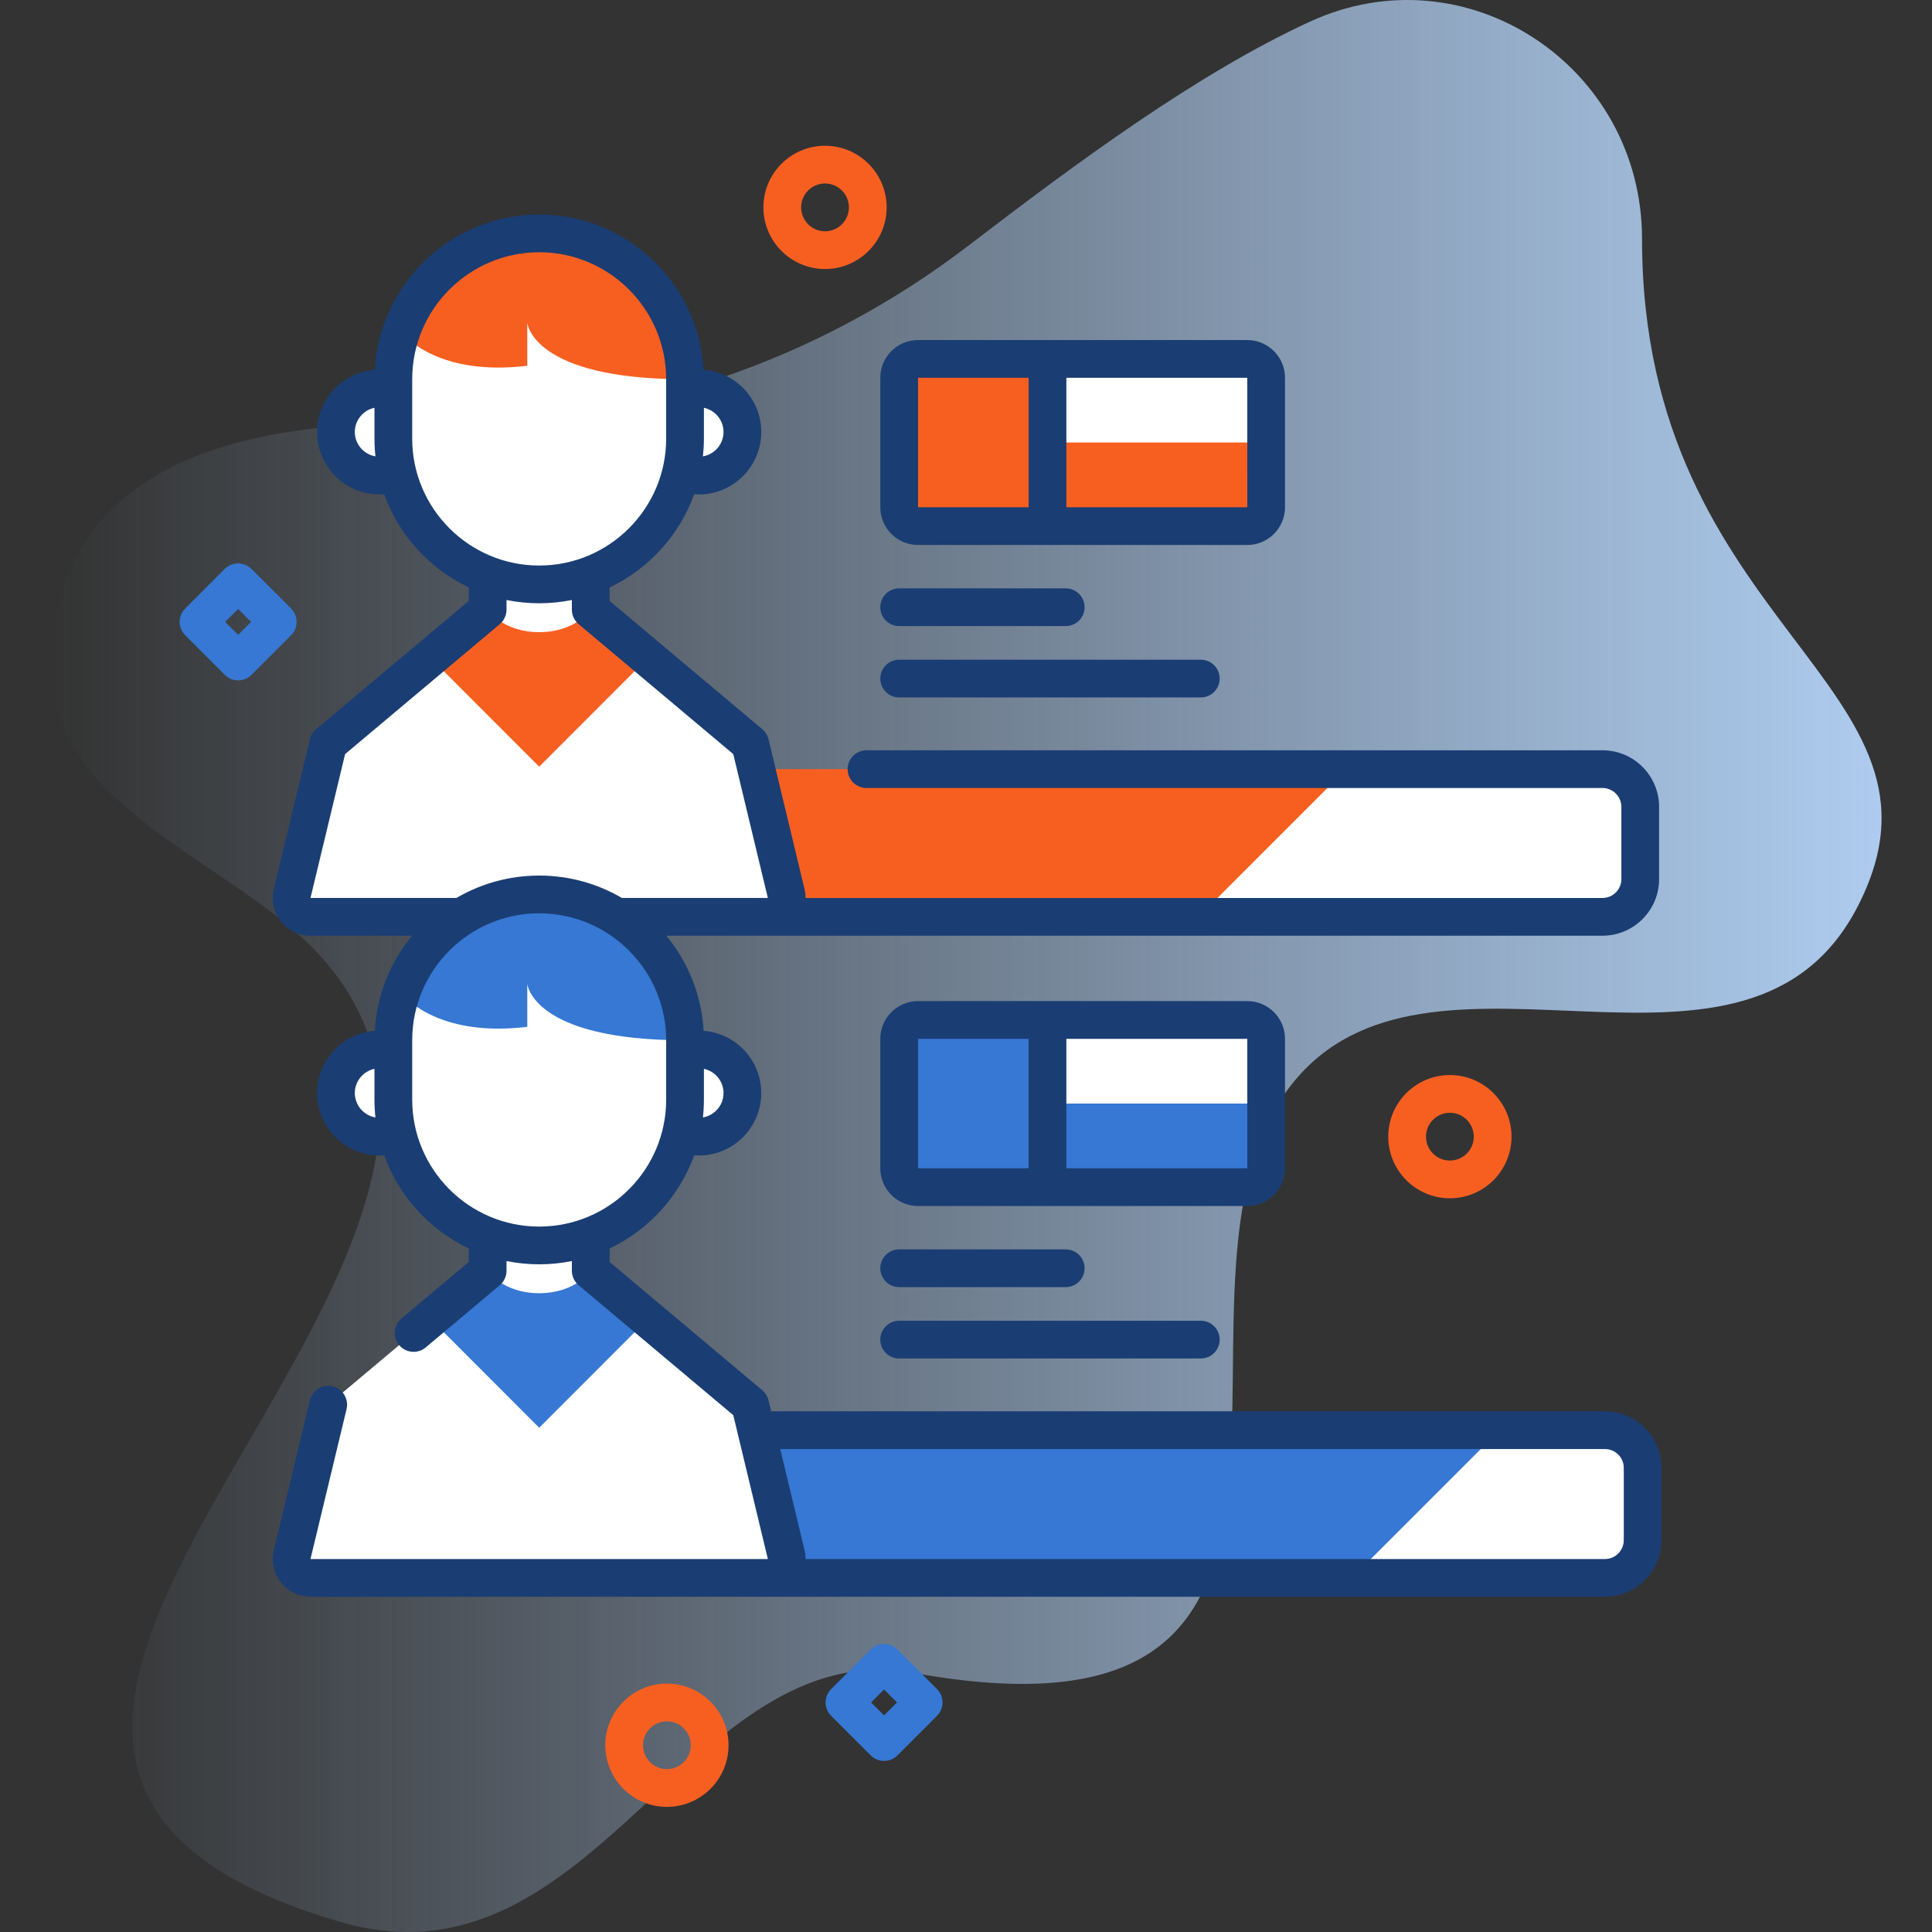 <svg width="512" height="512" viewBox="0 0 512 512" fill="none" xmlns="http://www.w3.org/2000/svg">
<rect x="0" y="0" width="512" height="512" fill="#333333" stroke="none"/>
<g clip-path="url(#clip0)">
<path d="M435.156 63.304C435.156 167.041 522.161 181.624 492.445 239.954C463.43 296.91 381.437 242.946 344.083 285.249C298.529 336.838 374.503 467.285 242.223 443.356C182.637 432.577 157.856 529.169 90.069 509.297C-65.35 463.736 167 331.718 81.103 249.477C57.316 226.703 11.551 211.961 13.424 174.327C16.127 120.007 68.718 111.406 116.34 112.019C166.99 112.67 216.325 95.961 256.545 65.167C285.519 42.984 317.191 19.555 347.053 5.775C388.595 -13.394 435.156 17.552 435.156 63.304V63.304Z" fill="url(#paint0_linear)"/>
<g opacity="0.1">
<g opacity="0.1">
<path opacity="0.1" d="M425.322 403.013H200.428L198.805 396.256L171.715 373.511L156.552 360.758V351.566C168.469 347.061 177.569 336.837 180.516 324.24C181.943 324.87 183.518 325.227 185.178 325.227C191.563 325.227 196.738 320.051 196.738 313.666C196.738 307.281 191.562 302.105 185.178 302.105C183.906 302.105 182.687 302.318 181.542 302.697V299.687C181.542 285.904 174.322 273.814 163.464 266.971H424.676C430.199 266.971 434.676 262.494 434.676 256.971V237.83C434.676 232.307 430.199 227.83 424.676 227.83H200.429L198.805 221.071L171.715 198.326L156.552 185.573V176.381C168.469 171.876 177.569 161.652 180.516 149.056C181.943 149.686 183.518 150.043 185.178 150.043C191.563 150.043 196.738 144.867 196.738 138.483C196.738 132.098 191.562 126.922 185.178 126.922C183.906 126.922 182.687 127.135 181.542 127.514V124.504C181.542 103.157 164.237 85.851 142.889 85.851C121.542 85.851 104.236 103.156 104.236 124.504V127.518C103.088 127.136 101.864 126.922 100.588 126.922C94.203 126.922 89.028 132.098 89.028 138.483C89.028 144.868 94.204 150.043 100.588 150.043C102.252 150.043 103.831 149.684 105.261 149.051C108.207 161.652 117.31 171.879 129.232 176.384V185.573L114.069 198.326L86.979 221.071L77.423 260.801C76.667 263.946 79.05 266.97 82.284 266.97H122.316C111.457 273.813 104.236 285.904 104.236 299.687V302.701C103.088 302.319 101.864 302.104 100.588 302.104C94.203 302.104 89.028 307.28 89.028 313.665C89.028 320.05 94.204 325.226 100.588 325.226C102.252 325.226 103.831 324.867 105.261 324.234C108.207 336.835 117.31 347.062 129.232 351.567V360.757L114.069 373.51L86.979 396.255L77.423 435.985C76.667 439.13 79.05 442.154 82.284 442.154H162.596H203.487H425.32C430.843 442.154 435.32 437.677 435.32 432.154V413.012C435.322 407.49 430.845 403.013 425.322 403.013Z" fill="#1A3D73"/>
</g>
<g opacity="0.1">
<path opacity="0.1" d="M335.541 333.606V299.299C335.541 296.538 333.302 294.299 330.541 294.299H243.287C240.526 294.299 238.287 296.538 238.287 299.299V333.606C238.287 336.367 240.526 338.606 243.287 338.606H330.541C333.303 338.606 335.541 336.368 335.541 333.606Z" fill="#1A3D73"/>
</g>
<g opacity="0.1">
<path opacity="0.1" d="M243.287 163.424H330.541C333.302 163.424 335.541 161.185 335.541 158.424V124.117C335.541 121.356 333.302 119.117 330.541 119.117H243.287C240.526 119.117 238.287 121.356 238.287 124.117V158.424C238.287 161.186 240.526 163.424 243.287 163.424V163.424Z" fill="#1A3D73"/>
</g>
<g opacity="0.1">
<path opacity="0.1" d="M238.287 365.1H282.429C285.19 365.1 287.429 362.862 287.429 360.1C287.429 357.338 285.19 355.1 282.429 355.1H238.287C235.526 355.1 233.287 357.338 233.287 360.1C233.287 362.862 235.526 365.1 238.287 365.1V365.1Z" fill="#1A3D73"/>
</g>
<g opacity="0.1">
<path opacity="0.1" d="M238.287 189.918H282.429C285.19 189.918 287.429 187.68 287.429 184.918C287.429 182.156 285.19 179.918 282.429 179.918H238.287C235.526 179.918 233.287 182.156 233.287 184.918C233.287 187.68 235.526 189.918 238.287 189.918V189.918Z" fill="#1A3D73"/>
</g>
</g>
<path d="M434.681 213.83V232.97C434.681 238.5 430.201 242.97 424.681 242.97H317.631L323.973 231.628L340.688 214.913L356.771 203.83H424.681C430.201 203.83 434.681 208.31 434.681 213.83V213.83Z" fill="white"/>
<path d="M356.776 203.83H161.953V242.973H317.633L356.776 203.83Z" fill="#F75F20"/>
<path d="M203.491 242.97H82.281C79.051 242.97 76.671 239.95 77.421 236.8L86.981 197.07L114.071 174.33H171.721L198.801 197.07L208.351 236.8C209.101 239.95 206.721 242.97 203.491 242.97V242.97Z" fill="white"/>
<path d="M171.721 174.33L142.891 203.18L114.071 174.33L129.231 161.58H156.551L171.721 174.33Z" fill="#F75F20"/>
<path d="M129.232 144.946V161.576C129.232 161.576 133.189 167.528 142.885 167.528C152.581 167.528 156.554 161.576 156.554 161.576V144.946H129.232Z" fill="white"/>
<path d="M185.179 126.043C191.563 126.043 196.739 120.867 196.739 114.483C196.739 108.099 191.563 102.923 185.179 102.923C178.795 102.923 173.619 108.099 173.619 114.483C173.619 120.867 178.795 126.043 185.179 126.043Z" fill="white"/>
<path d="M100.59 126.043C106.974 126.043 112.15 120.867 112.15 114.483C112.15 108.099 106.974 102.923 100.59 102.923C94.206 102.923 89.03 108.099 89.03 114.483C89.03 120.867 94.206 126.043 100.59 126.043Z" fill="white"/>
<path d="M106.285 88.124C104.968 92.01 104.241 96.172 104.241 100.5V116.22C104.241 137.57 121.541 154.87 142.891 154.87C164.241 154.87 181.541 137.57 181.541 116.22V100.5L142.89 79.25L106.285 88.124Z" fill="white"/>
<path d="M181.545 100.498C140.95 100.498 139.734 85.52 139.734 85.52V96.935C119.825 99.316 110.081 92.173 106.282 88.12C111.432 72.838 125.87 61.845 142.892 61.845C153.564 61.845 163.223 66.168 170.214 73.176C177.222 80.167 181.545 89.826 181.545 100.498Z" fill="#F75F20"/>
<path d="M435.321 389.01V408.16C435.321 413.68 430.841 418.16 425.321 418.16H358.281L367.902 403.535L382.452 388.982L397.421 379.01H425.321C430.841 379.01 435.321 383.49 435.321 389.01V389.01Z" fill="white"/>
<path d="M397.42 379.013H162.598V418.155H358.278L397.42 379.013Z" fill="#3678D3"/>
<path d="M203.491 418.16H82.281C79.051 418.16 76.671 415.13 77.421 411.99L86.981 372.26L114.071 349.51H171.721L198.801 372.26L208.351 411.99C209.101 415.13 206.721 418.16 203.491 418.16V418.16Z" fill="white"/>
<path d="M171.721 349.51L142.891 378.37L114.071 349.51L129.231 336.76H156.551L171.721 349.51Z" fill="#3678D3"/>
<path d="M129.232 320.13V336.76C129.232 336.76 133.189 342.713 142.885 342.713C152.581 342.713 156.554 336.76 156.554 336.76V320.13H129.232Z" fill="white"/>
<path d="M185.179 301.227C191.563 301.227 196.739 296.051 196.739 289.667C196.739 283.283 191.563 278.107 185.179 278.107C178.795 278.107 173.619 283.283 173.619 289.667C173.619 296.051 178.795 301.227 185.179 301.227Z" fill="white"/>
<path d="M100.59 301.227C106.974 301.227 112.15 296.051 112.15 289.667C112.15 283.283 106.974 278.107 100.59 278.107C94.206 278.107 89.03 283.283 89.03 289.667C89.03 296.051 94.206 301.227 100.59 301.227Z" fill="white"/>
<path d="M106.281 263.3C104.959 267.19 104.241 271.352 104.241 275.69V291.41C104.241 312.75 121.541 330.06 142.891 330.06C164.241 330.06 181.541 312.75 181.541 291.41V275.68L142.89 253.143L106.281 263.3Z" fill="white"/>
<path d="M181.545 275.682C140.95 275.682 139.734 260.704 139.734 260.704V272.119C119.825 274.5 110.081 267.357 106.282 263.304C111.432 248.022 125.87 237.029 142.892 237.029C153.564 237.029 163.223 241.352 170.214 248.36C177.222 255.35 181.545 265.009 181.545 275.682Z" fill="#3678D3"/>
<path d="M335.541 275.3V309.61C335.541 312.37 333.301 314.61 330.541 314.61H277.601L272.601 303.227V282.257L277.601 270.299H330.541C333.301 270.3 335.541 272.54 335.541 275.3Z" fill="#3678D3"/>
<path d="M335.541 292.45V309.61C335.541 312.37 333.301 314.61 330.541 314.61H277.601L272.601 303.23V287.45H320.227L335.541 292.45Z" fill="#3678D3"/>
<path d="M335.541 275.3V292.45H272.601V282.26L277.601 270.3H330.541C333.301 270.3 335.541 272.54 335.541 275.3Z" fill="white"/>
<path d="M277.597 270.3H243.288C240.527 270.3 238.288 272.539 238.288 275.3V309.607C238.288 312.368 240.527 314.607 243.288 314.607H277.597V270.3Z" fill="#3678D3"/>
<path d="M335.541 100.12V134.42C335.541 137.19 333.301 139.42 330.541 139.42H277.601L272.601 129.33V106.194L277.601 95.12H330.541C333.301 95.12 335.541 97.36 335.541 100.12V100.12Z" fill="#3678D3"/>
<path d="M335.541 117.27V134.42C335.541 137.19 333.301 139.42 330.541 139.42H277.601L272.601 129.33V113.27H320.227L335.541 117.27Z" fill="#F75F20"/>
<path d="M335.541 100.12V117.27H272.601V106.19L277.601 95.12H330.541C333.301 95.12 335.541 97.36 335.541 100.12Z" fill="white"/>
<path d="M277.597 95.118H243.288C240.527 95.118 238.288 97.357 238.288 100.118V134.425C238.288 137.186 240.527 139.425 243.288 139.425H277.597V95.118Z" fill="#F75F20"/>
<path d="M425.321 374.01H204.364L203.662 371.091C203.412 370.051 202.835 369.119 202.016 368.431L161.551 334.432V330.859C171.916 325.937 180.045 317.051 183.968 306.169C184.371 306.198 184.773 306.231 185.181 306.231C194.312 306.231 201.741 298.802 201.741 289.67C201.741 280.972 194.997 273.834 186.465 273.174C185.921 263.636 182.305 254.908 176.588 247.969L424.678 247.972C432.949 247.972 439.678 241.243 439.678 232.972V213.83C439.678 205.559 432.949 198.83 424.678 198.83H229.626C226.865 198.83 224.626 201.068 224.626 203.83C224.626 206.592 226.865 208.83 229.626 208.83H424.678C427.435 208.83 429.678 211.073 429.678 213.83V232.973C429.678 235.73 427.435 237.973 424.678 237.973H213.487C213.486 237.195 213.398 236.41 213.213 235.631L203.663 195.902C203.413 194.862 202.836 193.929 202.017 193.242L161.552 159.252V155.676C171.919 150.753 180.049 141.864 183.971 130.979C184.373 131.008 184.775 131.041 185.182 131.041C194.313 131.041 201.742 123.612 201.742 114.481C201.742 105.783 194.998 98.645 186.466 97.985C185.155 75.084 166.115 56.852 142.891 56.852C119.667 56.852 100.627 75.083 99.316 97.985C90.779 98.64 84.031 105.779 84.031 114.48C84.031 123.611 91.46 131.04 100.591 131.04C101 131.04 101.405 131.007 101.81 130.978C105.732 141.864 113.863 150.753 124.232 155.676V159.252L83.767 193.241C82.948 193.929 82.371 194.86 82.121 195.9L72.558 235.641C71.844 238.643 72.53 241.751 74.44 244.169C76.347 246.584 79.206 247.969 82.282 247.969H109.193C103.476 254.907 99.86 263.636 99.316 273.173C90.779 273.83 84.031 280.969 84.031 289.67C84.031 298.802 91.46 306.231 100.591 306.231C101.001 306.231 101.406 306.198 101.812 306.168C105.735 317.051 113.865 325.938 124.231 330.86V334.432L106.398 349.419C104.282 351.193 104.005 354.347 105.78 356.463C106.769 357.643 108.186 358.25 109.613 358.25C110.747 358.25 111.887 357.866 112.823 357.081L132.448 340.586C133.577 339.637 134.23 338.235 134.23 336.76V334.192C137.03 334.758 139.925 335.057 142.889 335.057C145.854 335.057 148.75 334.757 151.55 334.191V336.759C151.55 338.235 152.202 339.636 153.332 340.585L194.324 375.028L195.522 380.01C195.523 380.017 195.525 380.023 195.527 380.03L203.491 413.16H82.282L91.842 373.43C92.488 370.745 90.835 368.045 88.151 367.399C85.463 366.753 82.766 368.407 82.12 371.09L72.558 410.828C71.842 413.826 72.527 416.934 74.438 419.356C76.346 421.773 79.205 423.16 82.281 423.16H425.321C433.592 423.16 440.321 416.431 440.321 408.16V389.01C440.321 380.738 433.592 374.01 425.321 374.01ZM191.741 289.67C191.741 292.911 189.376 295.604 186.283 296.13C186.451 294.577 186.543 293.002 186.543 291.405V283.253C189.508 283.883 191.741 286.52 191.741 289.67V289.67ZM191.741 114.48C191.741 117.721 189.377 120.413 186.284 120.939C186.451 119.388 186.543 117.815 186.543 116.221V108.064C189.508 108.693 191.741 111.33 191.741 114.48ZM94.031 114.48C94.031 111.327 96.268 108.688 99.237 108.062V116.222C99.237 117.817 99.329 119.39 99.496 120.941C96.399 120.417 94.031 117.724 94.031 114.48V114.48ZM109.237 116.222V100.505C109.237 81.948 124.334 66.852 142.89 66.852C161.446 66.852 176.543 81.949 176.543 100.505V116.222C176.543 134.778 161.446 149.874 142.89 149.874C124.334 149.874 109.237 134.777 109.237 116.222ZM91.457 199.841L132.449 165.406C133.578 164.457 134.231 163.055 134.231 161.58V159.008C137.031 159.574 139.926 159.873 142.89 159.873C145.855 159.873 148.751 159.573 151.551 159.007V161.579C151.551 163.056 152.204 164.457 153.334 165.406L194.324 199.839L203.491 237.969H164.823C158.373 234.203 150.882 232.034 142.889 232.034C134.896 232.034 127.406 234.203 120.955 237.969H82.282L91.457 199.841ZM94.031 289.67C94.031 286.517 96.268 283.878 99.237 283.252V291.406C99.237 293.003 99.329 294.579 99.497 296.132C96.4 295.608 94.031 292.914 94.031 289.67V289.67ZM109.237 291.405V275.688C109.237 257.131 124.334 242.035 142.89 242.035C161.446 242.035 176.543 257.132 176.543 275.688V291.405C176.543 309.961 161.446 325.057 142.89 325.057C124.334 325.057 109.237 309.961 109.237 291.405ZM430.321 408.16C430.321 410.917 428.078 413.16 425.321 413.16H213.487C213.486 412.382 213.398 411.598 213.213 410.821L206.768 384.009H425.321C428.078 384.009 430.321 386.252 430.321 389.009V408.16Z" fill="#1A3D73"/>
<path d="M340.542 309.606V275.3C340.542 269.786 336.056 265.3 330.542 265.3H243.288C237.774 265.3 233.288 269.786 233.288 275.3V309.607C233.288 315.121 237.774 319.607 243.288 319.607H330.542C336.056 319.606 340.542 315.12 340.542 309.606V309.606ZM330.548 309.606H282.596V275.3H330.541L330.548 309.606ZM243.287 275.3H272.596V309.607H243.287V275.3Z" fill="#1A3D73"/>
<path d="M238.287 341.1H282.429C285.19 341.1 287.429 338.862 287.429 336.1C287.429 333.338 285.19 331.1 282.429 331.1H238.287C235.526 331.1 233.287 333.338 233.287 336.1C233.287 338.862 235.526 341.1 238.287 341.1V341.1Z" fill="#1A3D73"/>
<path d="M238.287 360.013H318.227C320.988 360.013 323.227 357.775 323.227 355.013C323.227 352.251 320.988 350.013 318.227 350.013H238.287C235.526 350.013 233.287 352.251 233.287 355.013C233.287 357.775 235.526 360.013 238.287 360.013V360.013Z" fill="#1A3D73"/>
<path d="M243.287 144.424H330.541C336.055 144.424 340.541 139.938 340.541 134.424V100.117C340.541 94.603 336.055 90.117 330.541 90.117H243.287C237.773 90.117 233.287 94.603 233.287 100.117V134.424C233.287 139.938 237.773 144.424 243.287 144.424V144.424ZM330.548 134.424H282.596V100.117H330.541L330.548 134.424ZM243.287 100.117H272.596V134.424H243.287V100.117Z" fill="#1A3D73"/>
<path d="M238.287 165.918H282.429C285.19 165.918 287.429 163.68 287.429 160.918C287.429 158.156 285.19 155.918 282.429 155.918H238.287C235.526 155.918 233.287 158.156 233.287 160.918C233.287 163.68 235.526 165.918 238.287 165.918V165.918Z" fill="#1A3D73"/>
<path d="M238.287 184.83H318.227C320.988 184.83 323.227 182.592 323.227 179.83C323.227 177.068 320.988 174.83 318.227 174.83H238.287C235.526 174.83 233.287 177.068 233.287 179.83C233.287 182.592 235.526 184.83 238.287 184.83V184.83Z" fill="#1A3D73"/>
<path d="M218.64 71.292C209.634 71.292 202.307 63.965 202.307 54.959C202.307 45.953 209.634 38.626 218.64 38.626C227.646 38.626 234.973 45.953 234.973 54.959C234.973 63.965 227.646 71.292 218.64 71.292ZM218.64 48.626C215.148 48.626 212.307 51.467 212.307 54.959C212.307 58.451 215.148 61.292 218.64 61.292C222.132 61.292 224.973 58.451 224.973 54.959C224.973 51.467 222.133 48.626 218.64 48.626Z" fill="#F75F20"/>
<path d="M384.235 317.56C375.229 317.56 367.902 310.233 367.902 301.227C367.902 292.221 375.229 284.894 384.235 284.894C393.241 284.894 400.568 292.221 400.568 301.227C400.568 310.233 393.241 317.56 384.235 317.56V317.56ZM384.235 294.894C380.743 294.894 377.902 297.735 377.902 301.227C377.902 304.719 380.743 307.56 384.235 307.56C387.727 307.56 390.568 304.719 390.568 301.227C390.568 297.735 387.727 294.894 384.235 294.894Z" fill="#F75F20"/>
<path d="M176.739 478.84C167.733 478.84 160.406 471.513 160.406 462.507C160.406 453.501 167.733 446.174 176.739 446.174C185.745 446.174 193.072 453.501 193.072 462.507C193.072 471.513 185.744 478.84 176.739 478.84V478.84ZM176.739 456.174C173.247 456.174 170.406 459.015 170.406 462.507C170.406 465.999 173.247 468.84 176.739 468.84C180.231 468.84 183.072 465.999 183.072 462.507C183.072 459.015 180.231 456.174 176.739 456.174Z" fill="#F75F20"/>
<path d="M234.29 466.669C232.964 466.669 231.692 466.142 230.754 465.204L220.254 454.704C218.301 452.752 218.301 449.586 220.254 447.634L230.754 437.134C231.692 436.196 232.963 435.669 234.29 435.669C235.617 435.669 236.888 436.195 237.826 437.134L248.326 447.634C250.279 449.586 250.279 452.752 248.326 454.704L237.826 465.204C236.888 466.141 235.616 466.669 234.29 466.669ZM230.861 451.169L234.29 454.598L237.719 451.169L234.29 447.74L230.861 451.169Z" fill="#3678D3"/>
<path d="M63.105 180.308C61.825 180.308 60.546 179.82 59.569 178.844L49.069 168.344C47.116 166.391 47.116 163.225 49.069 161.273L59.569 150.773C60.507 149.835 61.778 149.309 63.105 149.309C64.432 149.309 65.703 149.836 66.641 150.773L77.141 161.273C78.079 162.211 78.605 163.482 78.605 164.809C78.605 166.136 78.078 167.407 77.141 168.345L66.641 178.845C65.664 179.82 64.384 180.308 63.105 180.308V180.308ZM59.676 164.809L63.105 168.238L66.534 164.809L63.105 161.38L59.676 164.809Z" fill="#3678D3"/>
</g>
<defs>
<linearGradient id="paint0_linear" x1="13.369" y1="256" x2="498.631" y2="256" gradientUnits="userSpaceOnUse">
<stop stop-color="#AECCEF" stop-opacity="0"/>
<stop offset="1" stop-color="#AECCEF"/>
</linearGradient>
<clipPath id="clip0">
<rect width="512" height="512" fill="white"/>
</clipPath>
</defs>
</svg>
